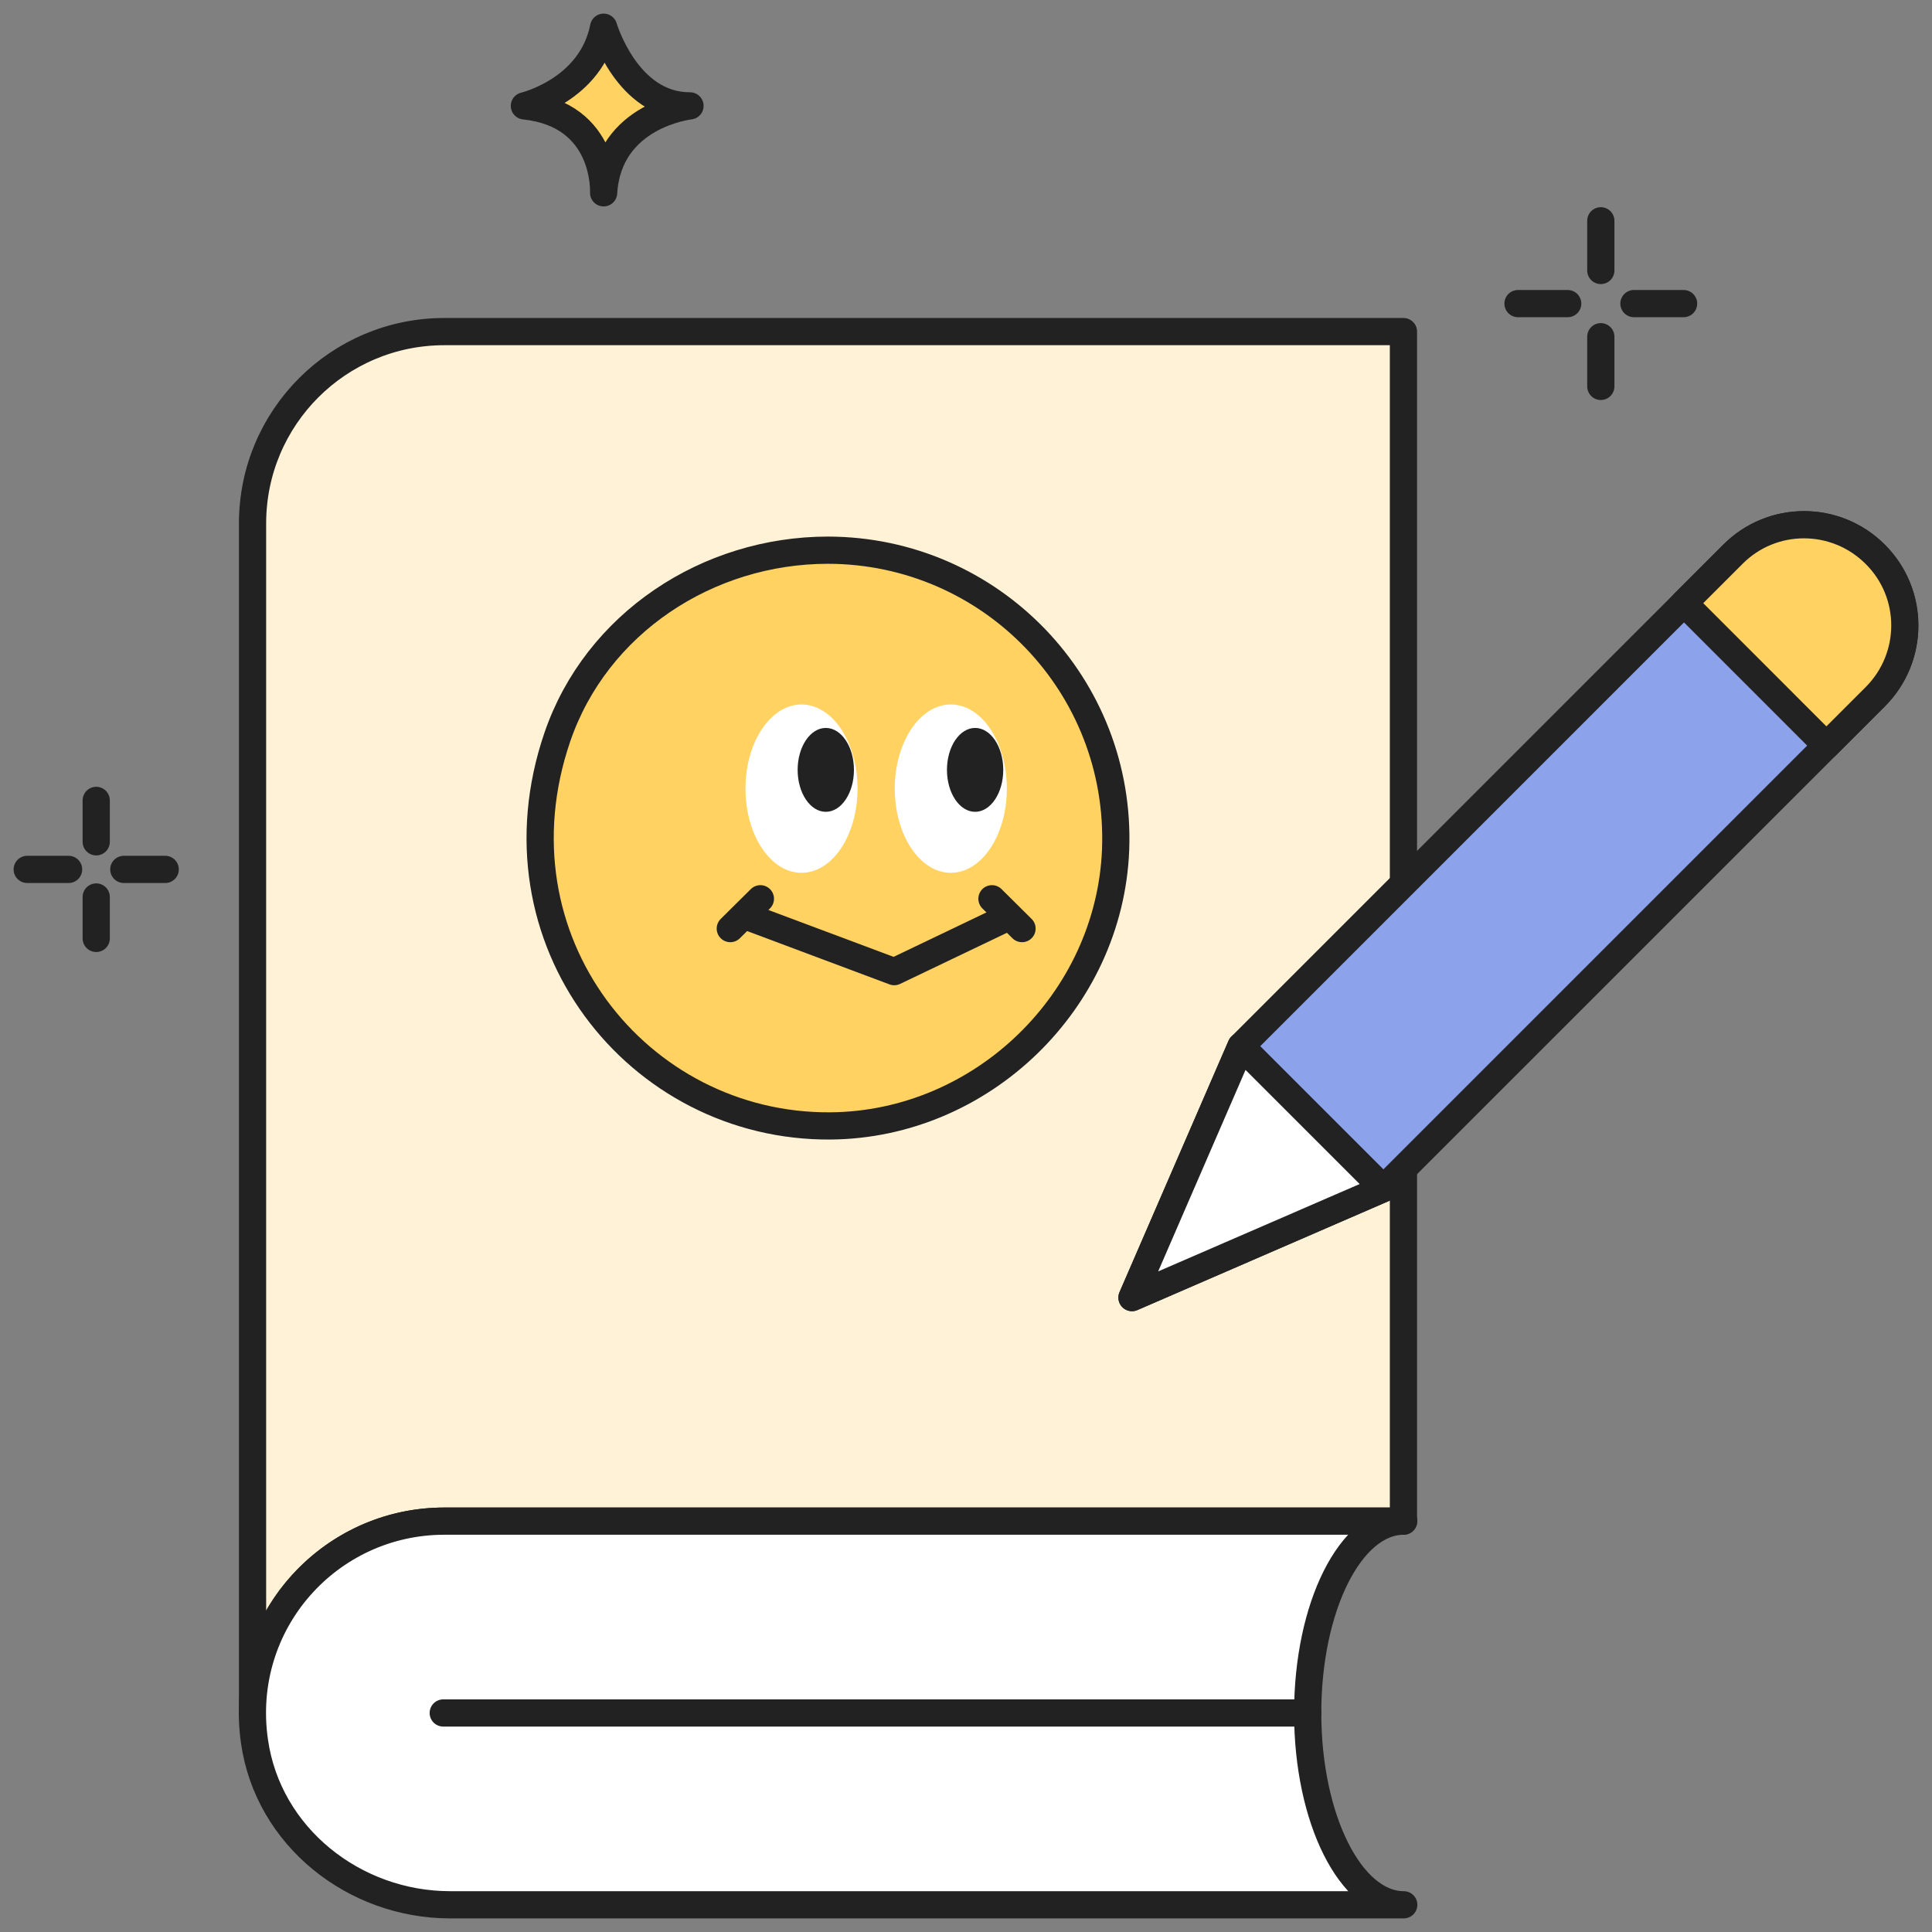 <svg width="71" height="71" viewBox="0 0 71 71" fill="none" xmlns="http://www.w3.org/2000/svg">
<rect x="0" y="0" width="71" height="71" fill="#808080" stroke="none"/>
<path d="M19.271 3.891C19.271 3.891 21.726 3.313 22.183 1C22.183 1 23.035 3.901 25.357 3.891C25.357 3.891 22.355 4.215 22.183 7.086C22.183 7.086 22.335 4.215 19.271 3.891Z" fill="#FFD262" stroke="#222222" stroke-miterlimit="10" stroke-linecap="round" stroke-linejoin="round"/>
<path d="M51.576 12.186V55.901H16.33C12.435 55.901 9.281 59.056 9.281 62.951V19.235C9.281 15.34 12.435 12.186 16.33 12.186H51.576Z" fill="#FFF2D7" stroke="#222222" stroke-miterlimit="10" stroke-linecap="round" stroke-linejoin="round"/>
<path d="M48.057 62.951C48.057 66.846 49.639 70 51.587 70H16.543C13.013 70 9.849 67.495 9.352 63.995C8.723 59.634 12.09 55.901 16.33 55.901H51.587C49.629 55.901 48.057 59.056 48.057 62.951Z" fill="white" stroke="#222222" stroke-miterlimit="10" stroke-linecap="round" stroke-linejoin="round"/>
<path d="M30.429 20.219C26.006 20.219 21.909 22.907 20.479 27.096C17.943 34.53 23.43 41.438 30.53 41.377C36.088 41.326 40.774 36.792 40.998 31.234C41.231 25.189 36.413 20.229 30.429 20.219Z" fill="#FFD262" stroke="#222222" stroke-miterlimit="10" stroke-linecap="round" stroke-linejoin="round"/>
<path d="M16.289 62.951H48.057" stroke="#222222" stroke-miterlimit="10" stroke-linecap="round" stroke-linejoin="round"/>
<path d="M29.455 32.076C30.592 32.076 31.514 30.691 31.514 28.982C31.514 27.274 30.592 25.889 29.455 25.889C28.318 25.889 27.396 27.274 27.396 28.982C27.396 30.691 28.318 32.076 29.455 32.076Z" fill="white"/>
<path d="M30.348 29.834C30.919 29.834 31.382 29.144 31.382 28.293C31.382 27.441 30.919 26.751 30.348 26.751C29.776 26.751 29.313 27.441 29.313 28.293C29.313 29.144 29.776 29.834 30.348 29.834Z" fill="#222222"/>
<path d="M34.942 32.076C36.079 32.076 37.001 30.691 37.001 28.982C37.001 27.274 36.079 25.889 34.942 25.889C33.805 25.889 32.883 27.274 32.883 28.982C32.883 30.691 33.805 32.076 34.942 32.076Z" fill="white"/>
<path d="M35.835 29.834C36.406 29.834 36.869 29.144 36.869 28.293C36.869 27.441 36.406 26.751 35.835 26.751C35.263 26.751 34.8 27.441 34.8 28.293C34.8 29.144 35.263 29.834 35.835 29.834Z" fill="#222222"/>
<path d="M27.528 33.709L32.863 35.707L36.869 33.79" stroke="#222222" stroke-miterlimit="10" stroke-linecap="round" stroke-linejoin="round"/>
<path d="M27.944 33.029L26.838 34.125" stroke="#222222" stroke-miterlimit="10" stroke-linecap="round" stroke-linejoin="round"/>
<path d="M36.454 33.029L37.559 34.125" stroke="#222222" stroke-miterlimit="10" stroke-linecap="round" stroke-linejoin="round"/>
<path d="M6.071 31.95H4.55" stroke="#222222" stroke-miterlimit="10" stroke-linecap="round" stroke-linejoin="round"/>
<path d="M2.521 31.95H1" stroke="#222222" stroke-miterlimit="10" stroke-linecap="round" stroke-linejoin="round"/>
<path d="M3.536 29.414V30.936" stroke="#222222" stroke-miterlimit="10" stroke-linecap="round" stroke-linejoin="round"/>
<path d="M3.536 32.964V34.486" stroke="#222222" stroke-miterlimit="10" stroke-linecap="round" stroke-linejoin="round"/>
<path d="M61.871 11.157H60.046" stroke="#222222" stroke-miterlimit="10" stroke-linecap="round" stroke-linejoin="round"/>
<path d="M57.612 11.157H55.786" stroke="#222222" stroke-miterlimit="10" stroke-linecap="round" stroke-linejoin="round"/>
<path d="M58.829 8.114V9.94" stroke="#222222" stroke-miterlimit="10" stroke-linecap="round" stroke-linejoin="round"/>
<path d="M58.829 12.374V14.2" stroke="#222222" stroke-miterlimit="10" stroke-linecap="round" stroke-linejoin="round"/>
<path d="M45.606 38.446L63.681 20.371C65.131 18.921 67.474 18.921 68.915 20.371C70.355 21.822 70.355 24.165 68.915 25.605L50.84 43.679L41.6 47.686L45.606 38.446Z" fill="#8CA2EA" stroke="#222222" stroke-miterlimit="10" stroke-linecap="round" stroke-linejoin="round"/>
<path d="M41.6 47.686L50.84 43.679L45.606 38.446L41.6 47.686Z" fill="white" stroke="#222222" stroke-miterlimit="10" stroke-linecap="round" stroke-linejoin="round"/>
<path d="M67.119 27.4L68.915 25.605C70.365 24.154 70.365 21.811 68.915 20.371C67.464 18.921 65.121 18.921 63.681 20.371L61.886 22.166L67.119 27.4Z" fill="#FFD262" stroke="#222222" stroke-miterlimit="10" stroke-linecap="round" stroke-linejoin="round"/>
</svg>
